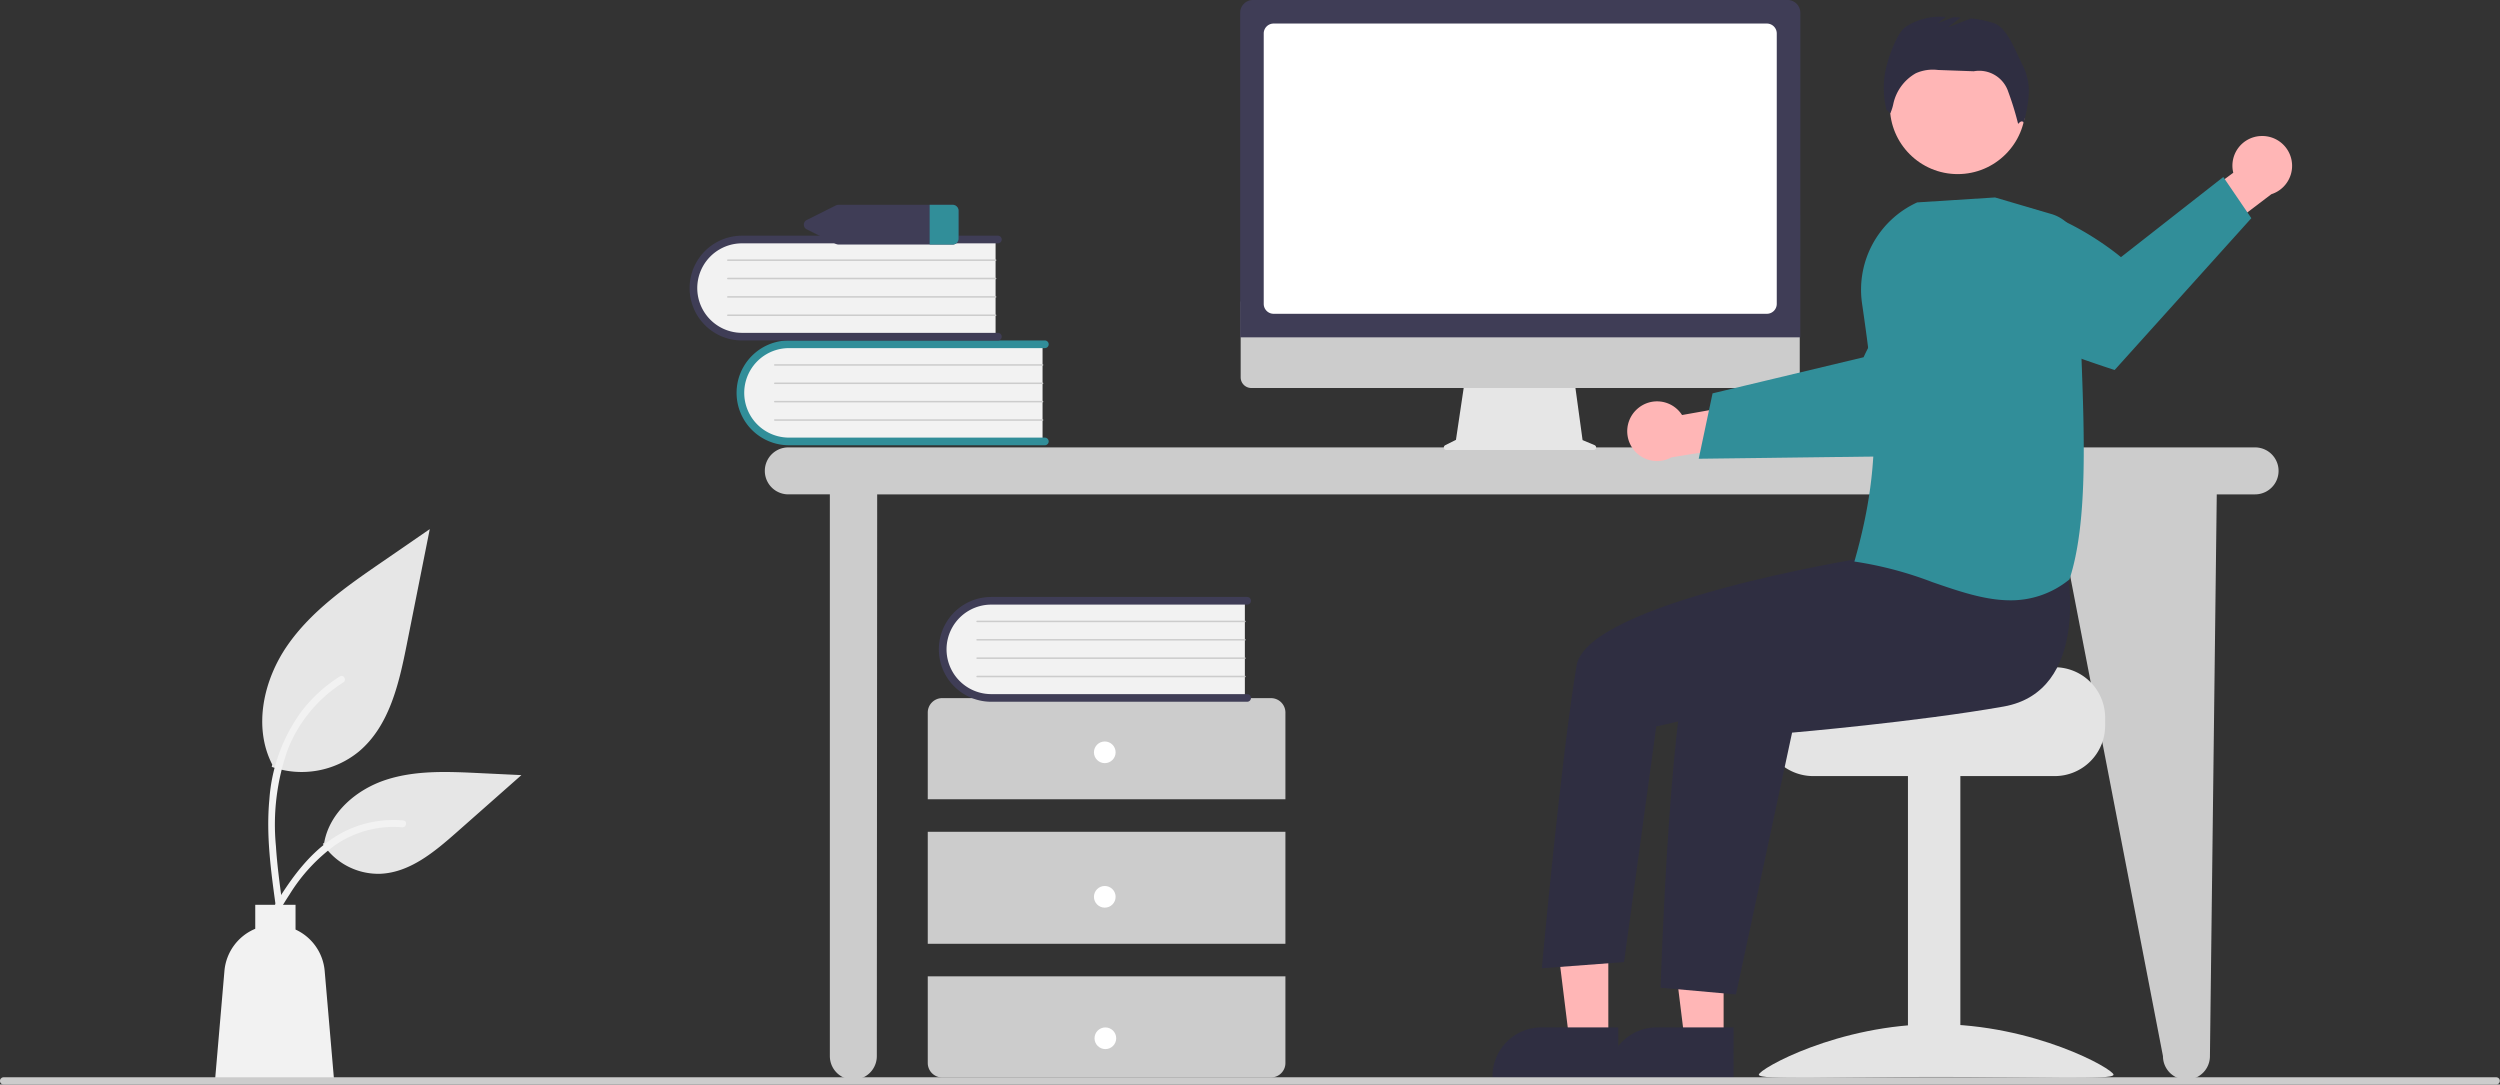 <svg xmlns="http://www.w3.org/2000/svg" width="349.971" height="151.819" viewBox="0 0 349.971 151.819">
  <rect x="0" y="0" width="349.971" height="151.819" fill="#333333" stroke="none"/>
  <g id="Group_9" data-name="Group 9" transform="translate(0 0)">
    <path id="Path_232" data-name="Path 232" d="M618.56,412.839H413.23a3.287,3.287,0,1,0,0,6.575h5.816v78.643a3.287,3.287,0,1,0,6.575,0l.05-78.642h164.8l15.195,78.642a3.287,3.287,0,1,0,6.575,0l.956-78.642h5.365a3.287,3.287,0,1,0,0-6.575Z" transform="translate(-302.876 -350.209)" fill="#ccc"/>
    <path id="Path_233" data-name="Path 233" d="M443.058,371.842v13.921H408.181a6.965,6.965,0,0,1-.484-13.921q.242-.008.484,0Z" transform="translate(-297.112 -323.861)" fill="#f2f2f2"/>
    <path id="Path_234" data-name="Path 234" d="M442.566,385.087a.536.536,0,0,1-.535.535H406.212a7.335,7.335,0,0,1,0-14.67h35.819a.535.535,0,1,1,0,1.071H406.212a6.264,6.264,0,0,0,0,12.529h35.819a.536.536,0,0,1,.535.535Z" transform="translate(-295.764 -323.291)" fill="#318e99"/>
    <path id="Path_235" data-name="Path 235" d="M451.144,380.455H413.665a.107.107,0,0,1,0-.214h37.481a.107.107,0,0,1,0,.214Z" transform="translate(-305.198 -329.26)" fill="#ccc"/>
    <path id="Path_236" data-name="Path 236" d="M451.144,387.647H413.665a.107.107,0,0,1,0-.214h37.481a.107.107,0,0,1,0,.214Z" transform="translate(-305.198 -333.882)" fill="#ccc"/>
    <path id="Path_237" data-name="Path 237" d="M451.144,394.838H413.665a.107.107,0,0,1,0-.214h37.481a.107.107,0,0,1,0,.214Z" transform="translate(-305.198 -338.504)" fill="#ccc"/>
    <path id="Path_238" data-name="Path 238" d="M451.144,402.03H413.665a.107.107,0,0,1,0-.214h37.481a.107.107,0,0,1,0,.214Z" transform="translate(-305.198 -343.125)" fill="#ccc"/>
    <path id="Path_239" data-name="Path 239" d="M424.66,330.8v13.921H389.783A6.965,6.965,0,1,1,389.3,330.8q.242-.008.484,0Z" transform="translate(-285.289 -297.486)" fill="#f2f2f2"/>
    <path id="Path_240" data-name="Path 240" d="M424.169,344.045a.536.536,0,0,1-.535.535H387.814a7.335,7.335,0,1,1,0-14.67h35.819a.535.535,0,0,1,0,1.071H387.814a6.264,6.264,0,1,0,0,12.529h35.819a.536.536,0,0,1,.536.535Z" transform="translate(-283.941 -296.916)" fill="#3f3d56"/>
    <path id="Path_241" data-name="Path 241" d="M432.746,339.414H395.267a.107.107,0,0,1,0-.214h37.481a.107.107,0,1,1,0,.214Z" transform="translate(-293.375 -302.886)" fill="#ccc"/>
    <path id="Path_242" data-name="Path 242" d="M432.746,346.606H395.267a.107.107,0,0,1,0-.214h37.481a.107.107,0,1,1,0,.214Z" transform="translate(-293.375 -307.508)" fill="#ccc"/>
    <path id="Path_243" data-name="Path 243" d="M432.746,353.8H395.267a.107.107,0,0,1,0-.214h37.481a.107.107,0,1,1,0,.214Z" transform="translate(-293.375 -312.129)" fill="#ccc"/>
    <path id="Path_244" data-name="Path 244" d="M432.746,360.989H395.267a.107.107,0,0,1,0-.214h37.481a.107.107,0,1,1,0,.214Z" transform="translate(-293.375 -316.751)" fill="#ccc"/>
    <path id="Path_245" data-name="Path 245" d="M523.836,525.218V513.08a2.023,2.023,0,0,0-2.023-2.023H475.79a2.023,2.023,0,0,0-2.023,2.023v12.138Z" transform="translate(-343.892 -413.328)" fill="#ccc"/>
    <rect id="Rectangle_21" data-name="Rectangle 21" width="50.068" height="15.678" transform="translate(129.875 116.441)" fill="#ccc"/>
    <path id="Path_246" data-name="Path 246" d="M473.768,620.029v12.138a2.023,2.023,0,0,0,2.023,2.023h46.022a2.023,2.023,0,0,0,2.023-2.023V620.029Z" transform="translate(-343.892 -483.358)" fill="#ccc"/>
    <circle id="Ellipse_68" data-name="Ellipse 68" cx="1.517" cy="1.517" r="1.517" transform="translate(153.139 103.798)" fill="#fff"/>
    <circle id="Ellipse_69" data-name="Ellipse 69" cx="1.517" cy="1.517" r="1.517" transform="translate(153.139 124.027)" fill="#fff"/>
    <circle id="Ellipse_70" data-name="Ellipse 70" cx="1.517" cy="1.517" r="1.517" transform="translate(153.221 143.828)" fill="#fff"/>
    <path id="Path_247" data-name="Path 247" d="M522.309,472.323v13.921H487.432a6.965,6.965,0,0,1-.485-13.921q.242-.008.485,0Z" transform="translate(-348.042 -388.434)" fill="#f2f2f2"/>
    <path id="Path_248" data-name="Path 248" d="M521.811,485.567a.536.536,0,0,1-.535.535H485.456a7.335,7.335,0,0,1-.009-14.67h35.828a.535.535,0,0,1,0,1.071H485.456a6.264,6.264,0,1,0,0,12.529h35.819A.535.535,0,0,1,521.811,485.567Z" transform="translate(-346.687 -387.864)" fill="#3f3d56"/>
    <path id="Path_249" data-name="Path 249" d="M530.4,480.935H492.917a.107.107,0,1,1,0-.214H530.4a.107.107,0,0,1,0,.214Z" transform="translate(-356.129 -393.833)" fill="#ccc"/>
    <path id="Path_250" data-name="Path 250" d="M530.4,488.127H492.917a.107.107,0,1,1,0-.214H530.4a.107.107,0,0,1,0,.214Z" transform="translate(-356.129 -398.455)" fill="#ccc"/>
    <path id="Path_251" data-name="Path 251" d="M530.4,495.318H492.917a.107.107,0,1,1,0-.214H530.4a.107.107,0,0,1,0,.214Z" transform="translate(-356.129 -403.076)" fill="#ccc"/>
    <path id="Path_252" data-name="Path 252" d="M530.4,502.51H492.917a.107.107,0,1,1,0-.214H530.4a.107.107,0,0,1,0,.214Z" transform="translate(-356.129 -407.698)" fill="#ccc"/>
    <path id="Path_253" data-name="Path 253" d="M446,317.811h-15.89a.982.982,0,0,0-.435.1l-4.011,2.008a.731.731,0,0,0,0,1.345l4.011,2.008a.982.982,0,0,0,.435.1H446a.834.834,0,0,0,.88-.774v-4.016A.834.834,0,0,0,446,317.811Z" transform="translate(-312.692 -289.14)" fill="#3f3d56"/>
    <path id="Path_254" data-name="Path 254" d="M478.554,318.585V322.6a.834.834,0,0,1-.88.774h-3.166v-5.563h3.166A.834.834,0,0,1,478.554,318.585Z" transform="translate(-344.368 -289.14)" fill="#318e99"/>
    <path id="Path_255" data-name="Path 255" d="M214.385,478.136a12.629,12.629,0,0,0,12.2-2.148c4.271-3.585,5.611-9.491,6.7-14.96l3.223-16.176-6.748,4.646c-4.853,3.341-9.814,6.79-13.174,11.629s-4.826,11.447-2.127,16.683" transform="translate(-176.346 -370.782)" fill="#e6e6e6"/>
    <path id="Path_256" data-name="Path 256" d="M216.482,534.679c-.683-4.975-1.385-10.013-.906-15.041a23.656,23.656,0,0,1,4.561-12.4,20.632,20.632,0,0,1,5.294-4.8c.529-.334,1.017.5.49.837a19.614,19.614,0,0,0-7.759,9.361,31.44,31.44,0,0,0-1.669,13.544c.176,2.76.549,5.5.925,8.241a.5.5,0,0,1-.339.6.488.488,0,0,1-.6-.339Z" transform="translate(-177.866 -407.74)" fill="#f2f2f2"/>
    <path id="Path_257" data-name="Path 257" d="M236.8,550.064a9.3,9.3,0,0,0,8.1,4.181c4.1-.195,7.519-3.057,10.6-5.774l9.1-8.036-6.024-.288c-4.332-.207-8.776-.4-12.9.935s-7.931,4.551-8.686,8.822" transform="translate(-191.608 -431.928)" fill="#e6e6e6"/>
    <path id="Path_258" data-name="Path 258" d="M212.879,573.806c3.287-5.816,7.1-12.281,13.913-14.347a15.525,15.525,0,0,1,5.852-.6c.621.054.466,1.011-.154.958a14.423,14.423,0,0,0-9.339,2.471,24.275,24.275,0,0,0-6.419,6.927c-1.063,1.619-2.015,3.306-2.967,4.991-.3.539-1.194.15-.886-.395Z" transform="translate(-176.193 -444.007)" fill="#f2f2f2"/>
    <path id="Path_259" data-name="Path 259" d="M195.87,601.282a7.04,7.04,0,0,1,4.314-5.9v-3.363h5.64v3.469a7.036,7.036,0,0,1,4.079,5.79l1.326,15.416H194.544Z" transform="translate(-164.452 -465.361)" fill="#f2f2f2"/>
    <path id="Path_260" data-name="Path 260" d="M697.027,395.56l-1.678-.706-1.151-8.411H678.871l-1.247,8.376-1.5.751a.356.356,0,0,0,.159.675h20.606a.356.356,0,0,0,.138-.685Z" transform="translate(-473.807 -333.246)" fill="#e6e6e6"/>
    <path id="Path_261" data-name="Path 261" d="M673.12,367.8H597.831a1.492,1.492,0,0,1-1.488-1.492V355.691h78.266v10.617A1.492,1.492,0,0,1,673.12,367.8Z" transform="translate(-422.664 -313.484)" fill="#ccc"/>
    <path id="Path_262" data-name="Path 262" d="M674.563,284.806H596.15V239.379a1.8,1.8,0,0,1,1.8-1.8h74.817a1.8,1.8,0,0,1,1.8,1.8Z" transform="translate(-422.54 -237.582)" fill="#3f3d56"/>
    <path id="Path_263" data-name="Path 263" d="M675.809,287.439H606.762a1.388,1.388,0,0,1-1.386-1.386V248.194a1.388,1.388,0,0,1,1.386-1.386h69.047a1.388,1.388,0,0,1,1.386,1.386v37.859A1.388,1.388,0,0,1,675.809,287.439Z" transform="translate(-428.469 -243.511)" fill="#fff"/>
    <path id="Path_264" data-name="Path 264" d="M749.131,395.906a4.151,4.151,0,0,1,6.313.812l9.339-1.66,2.393,5.429-13.222,2.16a4.174,4.174,0,0,1-4.824-6.741Z" transform="translate(-519.977 -338.619)" fill="#ffb6b6"/>
    <path id="Path_265" data-name="Path 265" d="M775.776,367.717l9.736-.121,1.233-.017,19.809-.25s5.379-5.132,10.064-10.416l-.657-4.749a19.4,19.4,0,0,0-6.505-12.012c-6.709,4.483-10.6,13.356-10.6,13.356l-12.282,2.938-1.229.294-7.632,1.824Z" transform="translate(-537.975 -303.498)" fill="#318e99"/>
    <path id="Path_266" data-name="Path 266" d="M841.756,498.962H823.582c0,.779-19.867,1.411-19.867,1.411a7.255,7.255,0,0,0-1.191,1.129,7,7,0,0,0-1.637,4.514v1.129a7.056,7.056,0,0,0,7.054,7.054h33.815a7.06,7.06,0,0,0,7.054-7.054v-1.129A7.064,7.064,0,0,0,841.756,498.962Z" transform="translate(-554.113 -405.556)" fill="#e4e4e4"/>
    <rect id="Rectangle_22" data-name="Rectangle 22" width="7.336" height="42.343" transform="translate(267.091 108.362)" fill="#e4e4e4"/>
    <path id="Path_267" data-name="Path 267" d="M799.312,645.852c0,.793,11.116.307,24.829.307s24.829.486,24.829-.307-11.117-7.078-24.829-7.078S799.312,645.06,799.312,645.852Z" transform="translate(-553.1 -495.405)" fill="#e4e4e4"/>
    <path id="Path_268" data-name="Path 268" d="M660.7,369.59h-5.46l-2.6-21.059H660.7Z" transform="translate(-419.413 -223.981)" fill="#ffb6b6"/>
    <path id="Path_269" data-name="Path 269" d="M757.761,647.128h-17.6V646.9a6.852,6.852,0,0,1,6.852-6.852h10.753Z" transform="translate(-515.085 -496.227)" fill="#2f2e41"/>
    <path id="Path_270" data-name="Path 270" d="M615.542,369.59h-5.46l-2.6-21.059h8.058Z" transform="translate(-390.395 -223.981)" fill="#ffb6b6"/>
    <path id="Path_271" data-name="Path 271" d="M712.606,647.128H695V646.9a6.852,6.852,0,0,1,6.852-6.852h10.753Z" transform="translate(-486.066 -496.227)" fill="#2f2e41"/>
    <circle id="Ellipse_71" data-name="Ellipse 71" cx="9.493" cy="9.493" r="9.493" transform="translate(264.561 5.386)" fill="#ffb6b6"/>
    <path id="Path_272" data-name="Path 272" d="M817.79,455.808s3.185,16.843-8.934,18.987-29.613,3.652-29.613,3.652L771.387,515.1l-10.554-.942s1.4-44.122,4.856-47.574,25.27-13.788,25.27-13.788Z" transform="translate(-528.372 -375.888)" fill="#2f2e41"/>
    <path id="Path_273" data-name="Path 273" d="M764.23,441.471l-5.3,5.318s-38.271,6.164-39.748,15c-2.229,13.345-4.862,42.366-4.862,42.366l11.507-.863,4.512-32.988,18.41-4.188L769.7,454.7Z" transform="translate(-498.481 -368.61)" fill="#2f2e41"/>
    <path id="Path_274" data-name="Path 274" d="M867.755,251.062c-.937-1.768-2.128-5.292-4.019-5.945a15.039,15.039,0,0,0-3.237-.69l-3.215,1.236,1.75-1.361q-.511-.03-1.021-.05l-2.169.834,1.11-.863a8.861,8.861,0,0,0-5.677,1.421c-1.336,1.049-2.659,5.025-2.873,6.71a12.837,12.837,0,0,0,.236,4.835l.549.522a6.741,6.741,0,0,0,.431-1.372,6.5,6.5,0,0,1,3.11-4.219l.03-.017a5.83,5.83,0,0,1,3.1-.457l5.018.181A4.272,4.272,0,0,1,865.7,254.7a42.278,42.278,0,0,1,1.382,4.5s.517-.672.765-.172a17.3,17.3,0,0,0,.72-4.014A7.865,7.865,0,0,0,867.755,251.062Z" transform="translate(-584.566 -241.85)" fill="#2f2e41"/>
    <path id="Path_275" data-name="Path 275" d="M975.21,290.863A4.151,4.151,0,0,0,971.453,296l-7.634,5.631,2.29,5.474,10.669-8.1a4.173,4.173,0,0,0-1.568-8.139Z" transform="translate(-658.82 -271.816)" fill="#ffb6b6"/>
    <path id="Path_276" data-name="Path 276" d="M921.22,312.69l-19.137,21.254s-9.152-2.93-16.229-6.106l-3.18-9.766a19.422,19.422,0,0,1-.93-7.027c9.812-2.611,21.224,7.1,21.224,7.1l14.325-11.221Z" transform="translate(-606.058 -282.147)" fill="#318e99"/>
    <path id="Path_277" data-name="Path 277" d="M847.67,368.781a51.813,51.813,0,0,0-10.753-2.857l-.164-.02.045-.158c3.942-13.841,2.958-22.695,1.026-35.994a13.433,13.433,0,0,1,7.7-14.116l.023-.011,10.876-.691h.025l7.91,2.326a5.426,5.426,0,0,1,3.883,5.3c-.086,4.374.1,9.257.289,14.427.432,11.6.878,23.592-1.655,31.373l-.013.041-.034.027a12.9,12.9,0,0,1-8.248,2.9C855.032,371.324,851.409,370.072,847.67,368.781Z" transform="translate(-577.162 -287.291)" fill="#318e99"/>
    <path id="Path_278" data-name="Path 278" d="M459.8,660.6H110.843a.506.506,0,0,1,0-1.012H459.8a.506.506,0,0,1,0,1.011Z" transform="translate(-110.337 -508.78)" fill="#ccc"/>
  </g>
</svg>
